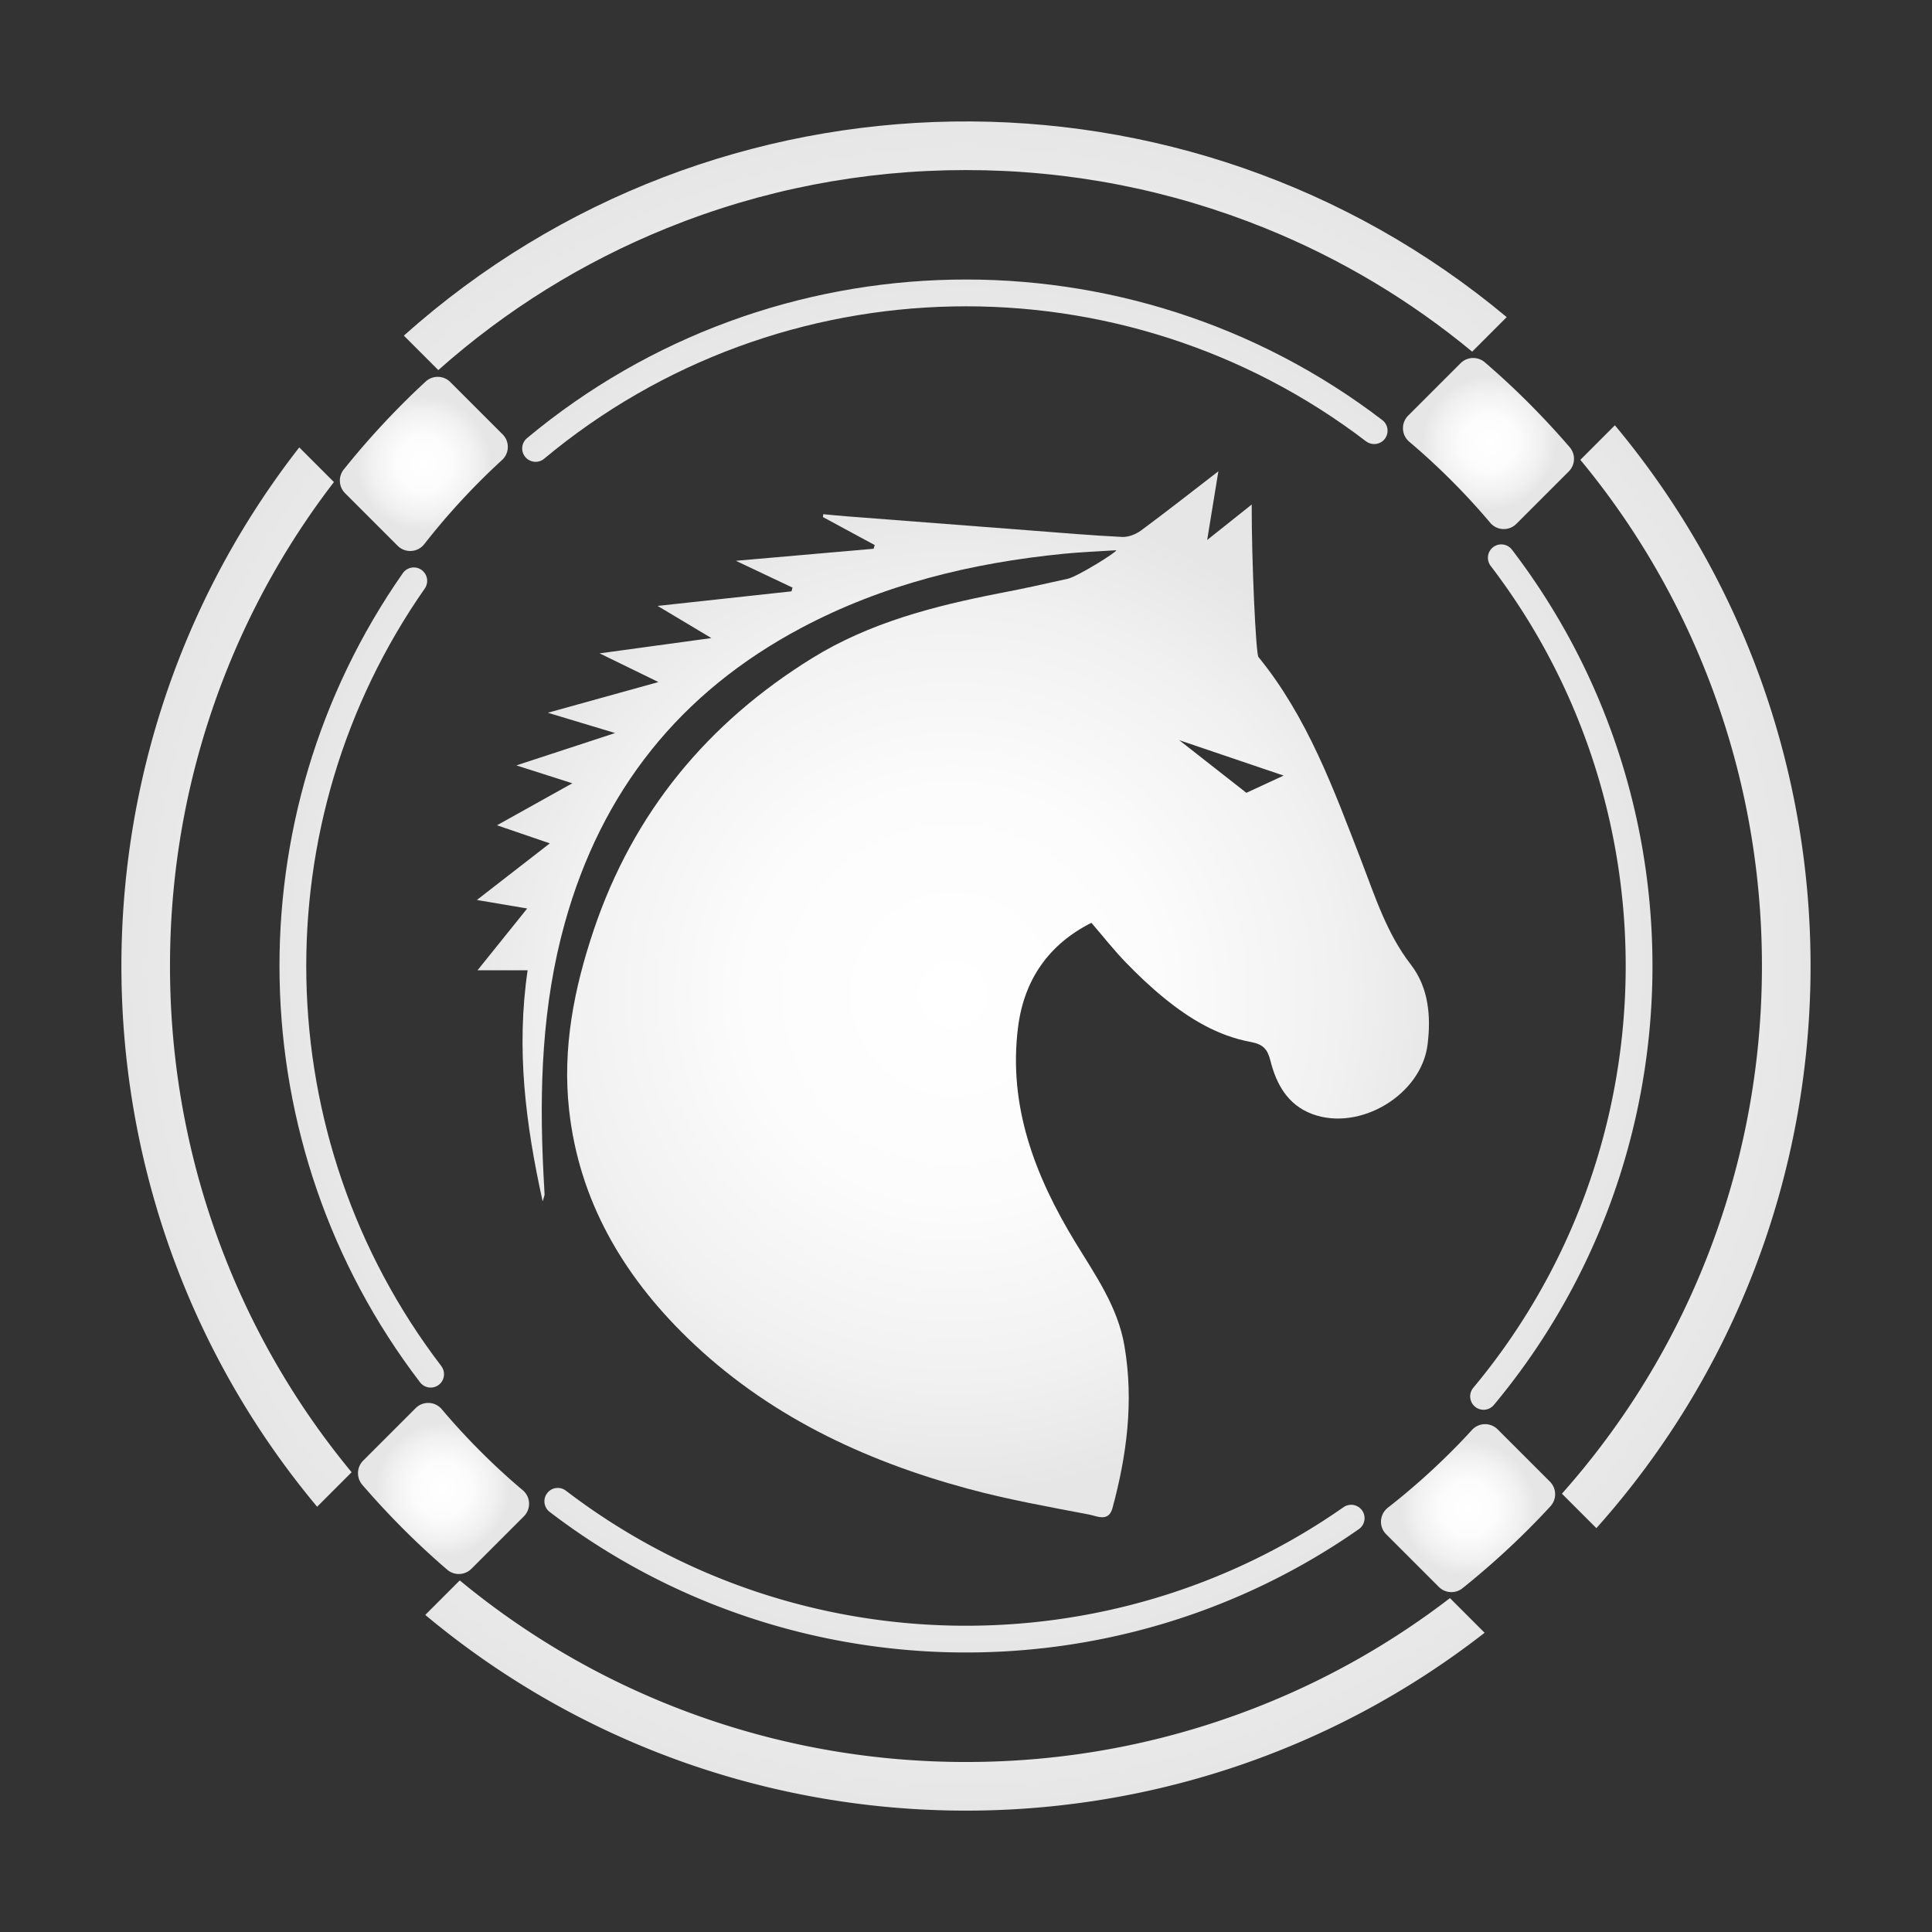 <svg xmlns="http://www.w3.org/2000/svg" viewBox="0 0 595.28 595.28" style="enable-background:new 0 0 595.28 595.28" xml:space="preserve"><rect x="0" y="0" width="595.28" height="595.28" fill="#333333" stroke="none"/><radialGradient id="a" cx="293.608" cy="289.542" r="154.077" gradientTransform="matrix(1 0 0 -1 0 595.89)" gradientUnits="userSpaceOnUse"><stop offset="0" style="stop-color:#fff"/><stop offset=".409" style="stop-color:#fcfcfc"/><stop offset=".769" style="stop-color:#f1f1f1"/><stop offset="1" style="stop-color:#e6e6e6"/></radialGradient><path d="M434.7 297.2c-7.48-9.68-11.01-20.99-15.3-32.09-8.47-21.93-16.52-44.1-31.66-62.69-.79-.96-2.12-29.74-2.07-46.97-4.33 3.45-8.66 6.91-13.72 10.93 1.15-7.07 2.18-13.36 3.45-21.17-8.66 6.67-16.17 12.59-23.87 18.27-1.58 1.16-3.87 2.05-5.78 1.96-9.41-.46-18.8-1.27-28.2-1.99-18.96-1.45-37.92-2.91-56.88-4.38-2.34-.18-4.67-.42-7-.64l-.12.88c5.32 2.88 10.64 5.75 15.96 8.63-.11.38-.22.76-.34 1.14l-42.43 3.71 17.45 8.26c-.1.38-.2.77-.31 1.15-13.28 1.44-26.57 2.89-41.26 4.49 6.07 3.63 10.73 6.41 16.57 9.91-12.12 1.66-22.72 3.11-34.45 4.71 6.4 3.12 11.65 5.68 18.14 8.84-12.11 3.36-22.57 6.27-34.09 9.46 7.06 2.13 13.15 3.97 20.74 6.25-10.84 3.55-20.26 6.63-30.44 9.97l17.25 5.51c-8.28 4.62-15.37 8.57-23.21 12.94l16.28 5.57c-7.83 6.08-14.93 11.59-22.48 17.45 5.52.93 10.16 1.72 15.51 2.62-5.21 6.47-9.78 12.16-15.3 19.03h15.43c-3.55 24.25-.67 47.22 4.63 71.21.44-1.55.6-1.84.59-2.13-.1-2.19-.24-4.38-.35-6.56-1.31-25.98-.46-51.72 6.58-77.05 11.33-40.78 35.5-71.09 72.83-90.93 25.3-13.45 52.54-20.05 80.84-22.86 5.4-.54 10.83-.73 16.24-1.09.3.52-11.99 8.13-14.92 8.78-9.64 2.13-11.43 2.59-21.13 4.48-20.16 3.94-40.09 9.1-57.72 20.03-32.11 19.9-54.98 47.46-67.18 83.6-6.1 18.07-9.73 36.48-7.64 55.48 3.07 27.95 16.54 50.9 36.39 70.23 24.36 23.71 54.1 37.79 86.5 46.56 12.28 3.33 24.86 5.57 37.37 7.96 2.3.44 5.98 2.42 7.17-1.98 4.44-16.38 6.58-32.91 3.71-49.89-2.06-12.18-8.96-21.83-15.17-32.04-12.35-20.29-20.75-41.94-17.62-66.34 1.86-14.52 9.41-25.44 22.59-32.08 3.71 4.31 6.94 8.42 10.55 12.16 3.74 3.87 7.67 7.6 11.84 11 7.89 6.44 16.59 11.69 26.69 13.55 3.94.73 5.21 2.32 6.09 5.81 1.83 7.26 5.34 13.57 12.81 16.38 14.68 5.51 33.7-5.89 35.6-21.39 1.09-8.73.33-17.54-5.16-24.64zm-50.67-52.92-20.7-16.22 32.17 10.91-11.47 5.31z" style="fill:url(#a)"/><radialGradient id="b" cx="297.64" cy="543.64" r="260.25" gradientTransform="rotate(45.001 594.596 420.635)" gradientUnits="userSpaceOnUse"><stop offset="0" style="stop-color:#fff"/><stop offset=".409" style="stop-color:#fcfcfc"/><stop offset=".769" style="stop-color:#f1f1f1"/><stop offset="1" style="stop-color:#e6e6e6"/></radialGradient><path d="M205.33 70.35c29.38-11.91 60.44-17.95 92.3-17.95s62.91 6.05 92.3 17.95c23.14 9.38 44.47 22.13 63.67 38l10.64-10.64c-98.49-82.25-243.47-80.36-339.81 5.7l10.62 10.62c20.87-18.54 44.45-33.2 70.28-43.68z" style="fill:url(#b)"/><radialGradient id="c" cx="297.64" cy="543.64" r="260.25" gradientTransform="rotate(45.001 594.596 420.635)" gradientUnits="userSpaceOnUse"><stop offset="0" style="stop-color:#fff"/><stop offset=".409" style="stop-color:#fcfcfc"/><stop offset=".769" style="stop-color:#f1f1f1"/><stop offset="1" style="stop-color:#e6e6e6"/></radialGradient><path d="M524.93 205.35c11.91 29.38 17.95 60.44 17.95 92.3s-6.05 62.91-17.95 92.3c-10.48 25.84-25.14 49.41-43.68 70.28l10.62 10.62c86.05-96.34 87.95-241.32 5.7-339.81l-10.64 10.64a242.375 242.375 0 0 1 38 63.67z" style="fill:url(#c)"/><radialGradient id="d" cx="297.64" cy="543.64" r="260.25" gradientTransform="rotate(45.001 594.596 420.635)" gradientUnits="userSpaceOnUse"><stop offset="0" style="stop-color:#fff"/><stop offset=".409" style="stop-color:#fcfcfc"/><stop offset=".769" style="stop-color:#f1f1f1"/><stop offset="1" style="stop-color:#e6e6e6"/></radialGradient><path d="M70.33 389.95c-11.91-29.38-17.95-60.44-17.95-92.3s6.05-62.91 17.95-92.3c8.29-20.43 19.19-39.44 32.56-56.82l-10.68-10.68c-74.86 95.99-73.02 232.38 5.5 326.4l10.63-10.63a242.841 242.841 0 0 1-38.01-63.67z" style="fill:url(#d)"/><radialGradient id="e" cx="297.64" cy="543.64" r="260.25" gradientTransform="rotate(45.001 594.596 420.635)" gradientUnits="userSpaceOnUse"><stop offset="0" style="stop-color:#fff"/><stop offset=".409" style="stop-color:#fcfcfc"/><stop offset=".769" style="stop-color:#f1f1f1"/><stop offset="1" style="stop-color:#e6e6e6"/></radialGradient><path d="M389.93 524.95c-29.38 11.91-60.44 17.95-92.3 17.95s-62.91-6.05-92.3-17.95a243.08 243.08 0 0 1-63.67-38l-10.63 10.63c94.02 78.52 230.4 80.37 326.4 5.5l-10.68-10.68a242.538 242.538 0 0 1-56.82 32.55z" style="fill:url(#e)"/><radialGradient id="f" cx="297.683" cy="543.599" r="211.052" gradientTransform="rotate(45.001 594.596 420.635)" gradientUnits="userSpaceOnUse"><stop offset="0" style="stop-color:#fff"/><stop offset=".409" style="stop-color:#fcfcfc"/><stop offset=".769" style="stop-color:#f1f1f1"/><stop offset="1" style="stop-color:#e6e6e6"/></radialGradient><path d="m454.19 433.16.01.01c1.72 1.72 4.53 1.58 6.09-.29 63.24-75.89 65.1-185.64 5.56-263.52a4.125 4.125 0 0 0-6.19-.42l-.01.01c-1.46 1.46-1.59 3.78-.34 5.43 57.2 74.85 55.41 180.34-5.4 253.26a4.125 4.125 0 0 0 .28 5.52z" style="fill:url(#f)"/><radialGradient id="g" cx="297.597" cy="543.599" r="210.959" gradientTransform="rotate(45.001 594.596 420.635)" gradientUnits="userSpaceOnUse"><stop offset="0" style="stop-color:#fff"/><stop offset=".409" style="stop-color:#fcfcfc"/><stop offset=".769" style="stop-color:#f1f1f1"/><stop offset="1" style="stop-color:#e6e6e6"/></radialGradient><path d="m426.32 135.63.01-.01c1.76-1.76 1.56-4.67-.42-6.19-77.88-59.54-187.63-57.68-263.52 5.56-1.87 1.56-2.01 4.37-.29 6.09l.01.01c1.49 1.49 3.89 1.63 5.51.28 72.92-60.8 178.41-62.6 253.26-5.4 1.66 1.25 3.98 1.12 5.44-.34z" style="fill:url(#g)"/><radialGradient id="h" cx="297.547" cy="543.737" r="210.829" gradientTransform="rotate(45.001 594.596 420.635)" gradientUnits="userSpaceOnUse"><stop offset="0" style="stop-color:#fff"/><stop offset=".409" style="stop-color:#fcfcfc"/><stop offset=".769" style="stop-color:#f1f1f1"/><stop offset="1" style="stop-color:#e6e6e6"/></radialGradient><path d="m130.43 176.07-.03-.03c-1.81-1.81-4.82-1.54-6.29.57-52.38 74.91-50.6 176.17 5.31 249.3 1.51 1.98 4.43 2.19 6.19.42l.01-.01c1.46-1.46 1.59-3.78.34-5.43-53.71-70.27-55.41-167.56-5.09-239.54 1.15-1.64.97-3.87-.44-5.28z" style="fill:url(#h)"/><radialGradient id="i" cx="297.733" cy="543.737" r="210.701" gradientTransform="rotate(45.001 594.596 420.635)" gradientUnits="userSpaceOnUse"><stop offset="0" style="stop-color:#fff"/><stop offset=".409" style="stop-color:#fcfcfc"/><stop offset=".769" style="stop-color:#f1f1f1"/><stop offset="1" style="stop-color:#e6e6e6"/></radialGradient><path d="m168.96 459.65-.01.01a4.118 4.118 0 0 0 .42 6.19c73.14 55.91 174.39 57.69 249.3 5.31 2.11-1.47 2.38-4.48.57-6.29l-.02-.02c-1.42-1.42-3.64-1.59-5.29-.44-71.98 50.32-169.27 48.62-239.54-5.09-1.65-1.26-3.97-1.13-5.43.33z" style="fill:url(#i)"/><radialGradient id="j" cx="297.64" cy="70.235" r="20.651" gradientTransform="scale(1 -1) rotate(-45 -421.667 .305)" gradientUnits="userSpaceOnUse"><stop offset="0" style="stop-color:#fff"/><stop offset=".409" style="stop-color:#fcfcfc"/><stop offset=".769" style="stop-color:#f1f1f1"/><stop offset="1" style="stop-color:#e6e6e6"/></radialGradient><path d="M148.07 447.21c-4.2-4.2-8.18-8.53-11.95-13a5.466 5.466 0 0 0-8.05-.34l-16.16 16.16a5.493 5.493 0 0 0-.27 7.47c4 4.65 8.2 9.17 12.58 13.56s8.9 8.58 13.56 12.58a5.493 5.493 0 0 0 7.47-.27l16.16-16.16a5.466 5.466 0 0 0-.34-8.05c-4.47-3.76-8.8-7.75-13-11.95z" style="fill:url(#j)"/><radialGradient id="k" cx="525.219" cy="289.555" r="20.837" gradientTransform="scale(1 -1) rotate(-45 -421.667 .305)" gradientUnits="userSpaceOnUse"><stop offset="0" style="stop-color:#fff"/><stop offset=".409" style="stop-color:#fcfcfc"/><stop offset=".769" style="stop-color:#f1f1f1"/><stop offset="1" style="stop-color:#e6e6e6"/></radialGradient><path d="M447.21 447.21a213.328 213.328 0 0 1-19.58 17.33c-2.6 2.04-2.86 5.87-.52 8.2l16.21 16.21a5.484 5.484 0 0 0 7.32.39c7.09-5.68 13.91-11.77 20.41-18.28 2.28-2.28 4.49-4.59 6.66-6.94a5.495 5.495 0 0 0-.15-7.6l-16.11-16.11a5.471 5.471 0 0 0-7.91.18c-2.05 2.25-4.15 4.45-6.33 6.62z" style="fill:url(#k)"/><radialGradient id="l" cx="70.056" cy="289.545" r="20.835" gradientTransform="scale(1 -1) rotate(-45 -421.667 .305)" gradientUnits="userSpaceOnUse"><stop offset="0" style="stop-color:#fff"/><stop offset=".409" style="stop-color:#fcfcfc"/><stop offset=".769" style="stop-color:#f1f1f1"/><stop offset="1" style="stop-color:#e6e6e6"/></radialGradient><path d="M148.07 148.07c2.17-2.17 4.38-4.28 6.61-6.33 2.31-2.11 2.39-5.7.18-7.91l-16.11-16.11a5.485 5.485 0 0 0-7.6-.15c-2.35 2.17-4.67 4.38-6.94 6.66-6.51 6.51-12.6 13.32-18.28 20.41a5.496 5.496 0 0 0 .39 7.32l16.21 16.21c2.33 2.33 6.17 2.08 8.2-.52 5.31-6.79 11.08-13.33 17.34-19.58z" style="fill:url(#l)"/><radialGradient id="m" cx="297.64" cy="526.26" r="20.649" gradientTransform="scale(1 -1) rotate(-45 -421.667 .305)" gradientUnits="userSpaceOnUse"><stop offset="0" style="stop-color:#fff"/><stop offset=".409" style="stop-color:#fcfcfc"/><stop offset=".769" style="stop-color:#f1f1f1"/><stop offset="1" style="stop-color:#e6e6e6"/></radialGradient><path d="M447.21 148.07c4.2 4.2 8.18 8.53 11.95 13a5.466 5.466 0 0 0 8.05.34l16.16-16.16a5.493 5.493 0 0 0 .27-7.47c-4-4.65-8.2-9.17-12.58-13.56s-8.9-8.58-13.56-12.58a5.493 5.493 0 0 0-7.47.27l-16.15 16.15a5.466 5.466 0 0 0 .34 8.05c4.46 3.77 8.79 7.76 12.99 11.96z" style="fill:url(#m)"/></svg>